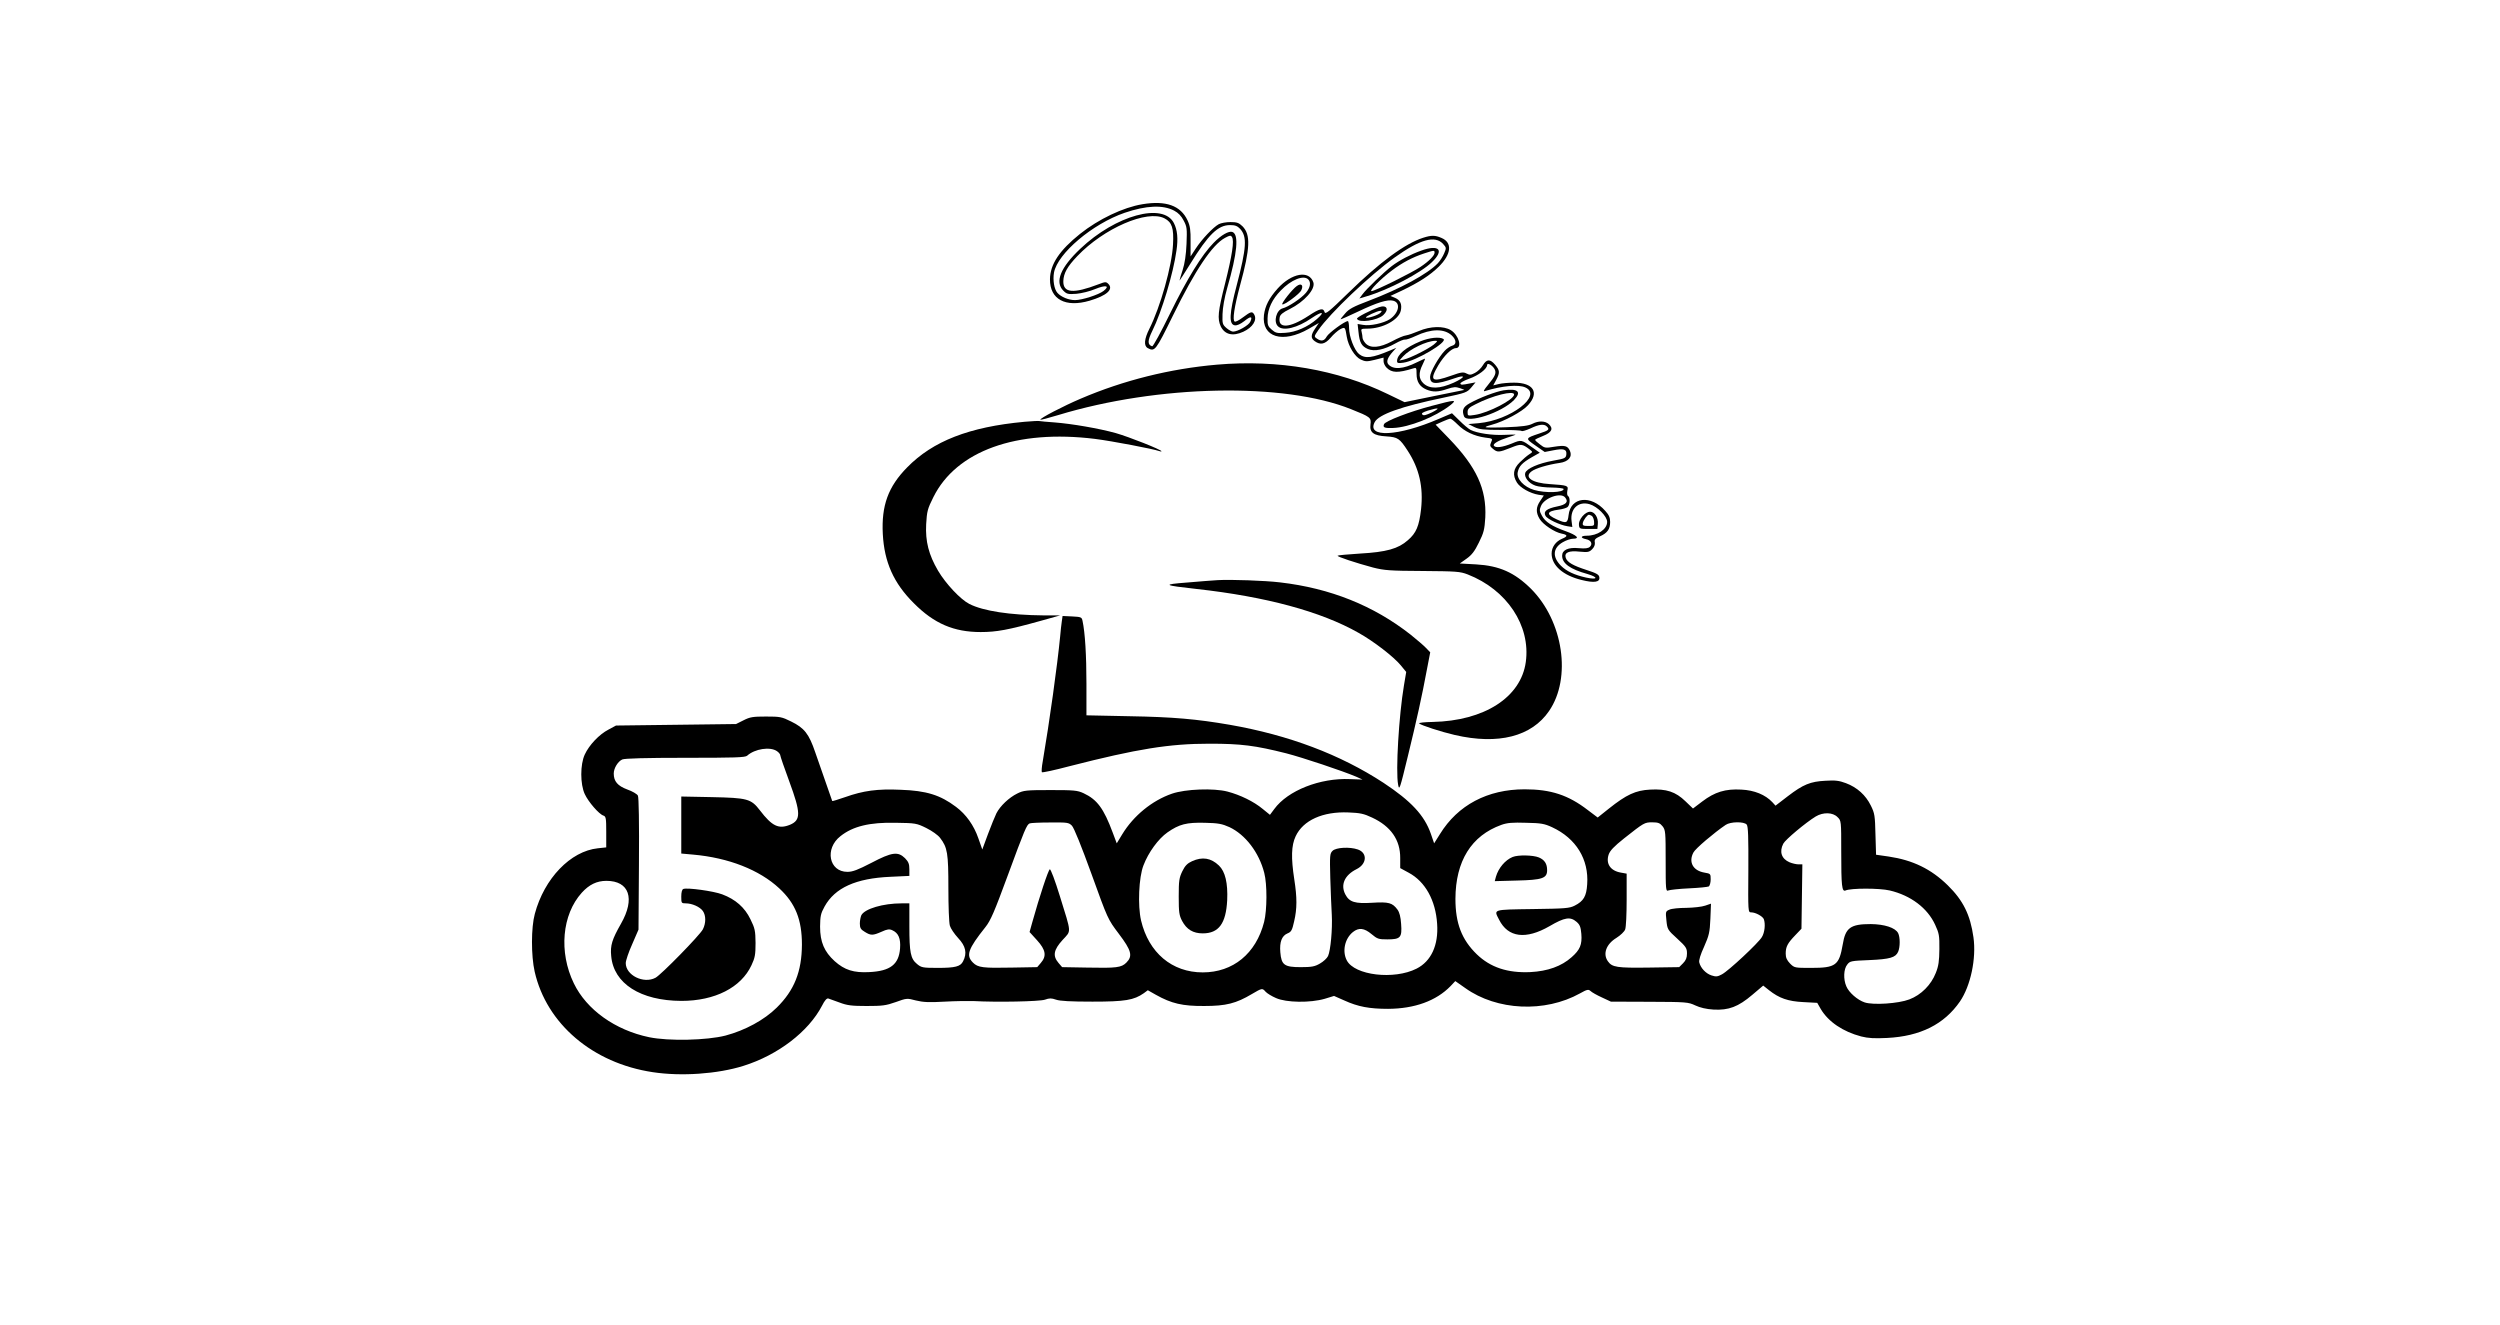<?xml version="1.0" standalone="no"?>
<!DOCTYPE svg PUBLIC "-//W3C//DTD SVG 20010904//EN"
 "http://www.w3.org/TR/2001/REC-SVG-20010904/DTD/svg10.dtd">
<svg version="1.0" xmlns="http://www.w3.org/2000/svg"
 width="1666pt" height="883pt" viewBox="0 0 1666 883"
 preserveAspectRatio="xMidYMid meet">

<g transform="translate(0,883) scale(0.1,-0.1)"
fill="#000000" stroke="none">
<path d="M7613 7469 c-128 -21 -292 -99 -416 -198 -136 -109 -199 -202 -200
-302 -1 -134 103 -190 264 -143 115 34 161 76 125 112 -15 15 -20 15 -64 -2
-170 -65 -238 -59 -236 21 2 52 26 96 93 166 177 186 466 311 581 252 50 -26
63 -65 57 -174 -7 -143 -84 -416 -158 -563 -34 -68 -38 -113 -10 -128 47 -25
52 -18 168 218 148 302 261 471 347 517 32 17 38 18 46 5 16 -24 1 -121 -46
-309 -48 -188 -52 -235 -29 -286 27 -55 80 -68 150 -36 63 29 94 78 73 115
-13 23 -23 20 -75 -19 -25 -19 -50 -32 -55 -28 -16 9 -3 96 36 242 68 249 71
337 16 393 -24 23 -37 28 -80 28 -28 0 -63 -6 -78 -14 -37 -20 -113 -100 -154
-163 l-34 -52 0 97 c1 78 -3 106 -20 143 -46 99 -144 134 -301 108z m212 -43
c27 -14 48 -36 63 -66 22 -41 23 -54 19 -155 -3 -72 -12 -132 -26 -175 -11
-36 -21 -67 -21 -70 0 -2 32 47 71 110 122 198 186 260 266 260 34 0 49 -6 67
-25 48 -52 43 -125 -23 -378 -49 -185 -53 -260 -12 -265 15 -2 37 8 63 28 43
35 57 33 40 -4 -10 -24 -84 -66 -115 -66 -9 0 -29 11 -44 24 -26 23 -28 29
-26 93 1 41 13 110 31 173 68 236 79 357 35 374 -23 9 -75 -20 -125 -72 -79
-80 -176 -238 -290 -470 -60 -123 -114 -222 -120 -220 -32 11 -31 37 1 103 63
127 140 383 161 535 12 80 6 138 -17 183 -71 140 -388 53 -624 -171 -132 -125
-171 -221 -113 -279 23 -23 31 -25 87 -21 34 3 91 17 126 32 71 29 100 22 55
-13 -32 -25 -143 -61 -190 -61 -43 0 -93 21 -117 48 -22 24 -32 86 -23 136 24
127 256 324 471 398 144 49 255 54 330 14z"/>
<path d="M9485 7246 c-122 -39 -289 -162 -501 -369 -127 -124 -152 -144 -157
-127 -8 30 -32 25 -106 -24 -128 -84 -208 -88 -193 -10 3 17 21 32 66 54 98
49 174 134 158 179 -28 82 -144 62 -238 -42 -57 -64 -83 -115 -91 -176 -17
-149 125 -192 299 -92 l67 39 -24 -36 c-31 -45 -31 -66 -3 -86 38 -27 68 -20
106 24 18 22 47 47 63 56 33 16 33 16 44 -51 11 -63 53 -132 93 -151 31 -14
40 -15 93 -2 l59 15 0 -24 c0 -13 9 -32 20 -43 35 -35 75 -37 178 -5 20 7 22
4 22 -37 0 -52 21 -85 66 -104 43 -18 78 -17 139 4 42 14 56 15 85 5 19 -6 31
-12 26 -12 -5 -1 -96 -19 -202 -41 l-194 -40 -112 54 c-335 163 -732 231
-1138 196 -312 -27 -622 -104 -909 -227 -113 -48 -275 -132 -268 -140 3 -2 56
12 119 31 665 202 1504 219 1952 39 128 -51 135 -56 129 -101 -7 -54 20 -75
105 -80 77 -5 89 -13 143 -96 77 -118 105 -242 89 -389 -13 -113 -32 -159 -88
-207 -64 -57 -143 -79 -320 -89 -79 -5 -146 -11 -148 -14 -7 -6 124 -49 236
-79 75 -19 113 -22 330 -23 225 -2 249 -3 301 -23 261 -102 420 -341 387 -583
-32 -236 -277 -393 -621 -400 -54 -1 -94 -5 -90 -10 15 -13 147 -56 238 -77
290 -67 512 -10 628 160 151 220 95 598 -120 814 -110 109 -211 154 -366 163
l-109 6 45 32 c34 24 54 49 82 107 33 66 38 87 43 168 9 189 -58 335 -241 525
l-90 93 44 20 c24 11 49 20 54 20 6 0 28 -18 49 -39 45 -46 110 -77 183 -87
51 -6 51 -7 40 -31 -10 -22 -8 -28 12 -44 30 -25 40 -24 118 7 69 28 77 27
128 -12 20 -16 20 -16 -5 -32 -14 -9 -42 -33 -62 -53 -44 -43 -50 -85 -19
-135 21 -34 88 -72 144 -81 l35 -5 -24 -36 c-29 -42 -30 -77 -4 -120 23 -38
100 -89 147 -98 41 -8 42 -18 3 -34 -43 -18 -70 -56 -70 -99 0 -79 76 -146
200 -176 84 -21 123 -15 118 18 -2 18 -18 27 -83 48 -93 30 -131 52 -141 82
-11 35 21 49 92 41 55 -5 64 -4 84 16 14 14 20 30 18 45 -4 19 2 26 34 41 50
22 68 48 68 96 0 28 -8 47 -32 73 -96 110 -232 94 -245 -28 -6 -54 -15 -57
-79 -28 -73 33 -69 54 14 65 25 3 51 11 58 17 17 14 19 65 3 74 -6 4 -7 19 -4
36 8 33 2 35 -116 43 -118 7 -174 45 -124 84 26 21 111 46 188 57 59 8 87 41
69 81 -16 34 -33 38 -105 27 -58 -10 -64 -9 -94 15 -18 13 -33 27 -33 31 0 3
24 15 53 26 58 23 71 49 38 79 -25 22 -68 23 -109 2 -25 -13 -69 -19 -173 -23
-76 -3 -139 -3 -139 1 0 3 19 10 43 16 79 21 202 87 240 130 77 84 36 150 -93
150 -36 0 -82 -4 -102 -9 l-37 -9 20 37 c25 47 24 63 -7 100 -34 40 -57 39
-82 -3 -11 -19 -35 -42 -53 -51 -27 -14 -35 -15 -56 -4 -21 11 -34 10 -101
-14 -133 -47 -148 -35 -87 69 38 64 89 114 116 114 45 0 21 87 -33 120 -48 29
-136 27 -213 -6 -33 -14 -71 -27 -85 -29 -14 -1 -56 -19 -93 -39 -83 -44 -144
-49 -177 -14 -11 12 -20 29 -20 37 0 9 -3 26 -6 39 -6 20 -3 22 38 22 102 0
209 58 223 120 9 43 -3 70 -38 85 l-31 13 75 35 c115 55 189 103 247 160 85
84 92 161 17 192 -41 18 -67 18 -120 1z m132 -42 c22 -24 22 -27 7 -62 -8 -20
-27 -50 -42 -66 -67 -71 -251 -171 -462 -251 -101 -38 -131 -54 -156 -84 -18
-20 -31 -37 -30 -39 2 -1 54 22 117 52 126 60 196 82 233 72 52 -13 39 -81
-22 -123 -41 -27 -133 -47 -179 -38 l-36 6 6 -54 c7 -71 21 -95 63 -113 43
-18 107 -5 182 37 30 17 59 28 65 26 7 -2 39 9 71 24 103 49 190 50 240 4 32
-30 34 -61 3 -69 -12 -3 -35 -18 -49 -33 -42 -44 -98 -144 -98 -174 0 -52 36
-54 163 -10 77 27 73 7 -5 -29 -94 -42 -160 -44 -202 -5 -32 30 -34 70 -6 125
11 22 18 40 16 40 -2 0 -26 -11 -53 -24 -93 -47 -160 -51 -192 -13 -14 18 -4
45 33 86 l21 23 -40 -17 c-121 -51 -167 -57 -208 -25 -32 26 -67 117 -67 175
0 25 -4 45 -8 45 -21 0 -128 -79 -141 -103 -16 -30 -37 -34 -66 -13 -19 13
-18 15 10 56 78 113 344 366 510 485 170 121 268 148 322 89z m-899 -236 c20
-20 14 -54 -15 -89 -31 -37 -118 -95 -156 -104 -41 -11 -62 -89 -31 -119 34
-35 129 -12 226 55 70 47 91 43 34 -7 -61 -53 -141 -88 -211 -92 -54 -4 -65
-1 -90 21 -25 21 -29 31 -28 75 1 64 31 128 88 186 69 72 152 105 183 74z
m1242 -598 c13 -25 5 -46 -43 -104 -29 -35 -35 -47 -21 -42 113 35 224 45 269
24 117 -53 -98 -218 -310 -238 l-70 -6 40 -20 c33 -16 62 -19 175 -19 74 0
137 -3 140 -7 3 -4 30 4 59 17 58 28 91 31 109 13 20 -20 14 -26 -50 -47 -95
-32 -95 -32 -26 -80 l62 -43 57 11 c70 14 91 7 87 -28 -3 -24 -9 -27 -88 -41
-98 -18 -176 -52 -186 -82 -8 -28 23 -68 67 -84 18 -7 69 -13 112 -13 42 -1
77 -5 77 -10 0 -24 -123 -28 -197 -6 -68 20 -118 74 -109 118 8 40 30 63 94
100 l53 30 -48 34 c-75 54 -74 54 -139 27 -62 -25 -109 -31 -119 -14 -8 12 29
34 93 55 28 9 52 17 52 18 0 2 -34 1 -76 -1 -79 -4 -181 11 -224 33 -14 7 -47
35 -74 62 l-50 49 -89 -38 c-269 -116 -482 -127 -426 -21 27 51 175 104 459
163 147 31 157 35 184 67 l29 35 -36 -7 c-56 -11 -62 -11 -65 -1 -2 5 24 20
58 32 63 22 120 66 120 91 0 19 36 -1 50 -27z m470 -855 c24 -29 8 -48 -53
-60 -69 -14 -94 -33 -78 -62 11 -22 95 -62 147 -70 l32 -5 -5 39 c-11 82 45
135 120 113 52 -15 117 -81 117 -118 0 -49 -64 -92 -136 -92 -41 0 -45 -15 -5
-23 34 -7 46 -31 26 -51 -11 -10 -30 -13 -74 -9 -70 7 -111 -12 -111 -50 0
-52 53 -90 168 -122 76 -22 70 -41 -8 -24 -77 17 -131 42 -168 79 -59 59 -54
119 13 157 22 13 53 23 68 23 48 0 26 23 -49 50 -92 33 -137 62 -159 104 -16
29 -17 38 -6 64 22 54 132 93 161 57z"/>
<path d="M9471 7160 c-72 -26 -146 -65 -196 -103 -51 -39 -171 -154 -196 -189
l-20 -27 50 15 c143 42 361 156 433 227 85 81 48 120 -71 77z m89 -14 c0 -18
-36 -56 -93 -94 -55 -38 -305 -162 -327 -162 -19 0 59 80 135 137 70 53 139
89 215 114 68 22 70 22 70 5z"/>
<path d="M9190 6783 c-60 -21 -150 -68 -147 -77 10 -30 136 -12 175 24 41 38
24 71 -28 53z m11 -36 c-12 -16 -90 -41 -98 -33 -7 6 74 44 96 45 10 1 11 -2
2 -12z"/>
<path d="M9467 6556 c-101 -42 -157 -89 -157 -132 0 -14 7 -16 42 -11 83 11
298 138 267 158 -25 16 -93 9 -152 -15z m88 -22 c-36 -29 -158 -91 -200 -100
l-30 -7 25 28 c45 49 157 103 215 104 17 0 16 -3 -10 -25z"/>
<path d="M8642 6924 c-29 -20 -104 -115 -97 -122 9 -9 116 69 127 94 16 34 -1
49 -30 28z"/>
<path d="M10020 6229 c-50 -8 -162 -50 -227 -87 -43 -24 -52 -46 -37 -86 20
-52 252 24 334 109 52 54 25 78 -70 64z m70 -28 c0 -34 -172 -123 -262 -136
-47 -7 -48 -7 -48 19 0 21 10 31 53 52 112 58 257 94 257 65z"/>
<path d="M9540 6125 c-145 -38 -309 -101 -317 -122 -9 -22 3 -27 60 -25 105 3
283 74 381 151 49 39 37 39 -124 -4z m3 -43 c-40 -19 -56 -23 -64 -15 -9 9 1
15 37 27 74 22 85 18 27 -12z"/>
<path d="M10545 5389 c-17 -21 -25 -41 -23 -58 3 -25 6 -26 63 -26 l60 0 3 33
c4 43 -21 82 -52 82 -15 0 -35 -12 -51 -31z m63 3 c7 -5 14 -22 15 -38 2 -28
0 -29 -38 -29 -34 0 -40 3 -37 20 4 20 30 55 41 55 3 0 12 -4 19 -8z"/>
<path d="M6825 6019 c-365 -34 -608 -128 -780 -304 -126 -128 -172 -254 -162
-444 10 -187 72 -327 207 -461 135 -136 267 -192 445 -192 106 0 183 14 405
76 l125 35 -111 0 c-224 2 -401 29 -494 76 -59 30 -157 134 -209 222 -62 106
-85 195 -79 310 5 86 9 102 48 180 153 308 554 453 1078 388 111 -14 389 -67
427 -81 8 -3 15 -4 15 -1 0 10 -217 96 -305 121 -112 31 -292 62 -408 71 -49
3 -94 8 -100 9 -7 2 -52 -1 -102 -5z"/>
<path d="M8115 4964 c-33 -2 -125 -9 -205 -16 -168 -13 -160 -18 65 -43 460
-51 828 -150 1078 -292 102 -57 234 -159 282 -217 l36 -44 -15 -89 c-34 -202
-56 -572 -39 -662 8 -41 11 -32 65 190 59 242 93 395 128 583 l21 109 -28 29
c-15 16 -62 56 -103 89 -246 193 -534 309 -870 348 -99 12 -329 20 -415 15z"/>
<path d="M7076 4690 c-3 -19 -8 -64 -11 -100 -19 -195 -71 -569 -116 -833 -7
-37 -9 -70 -6 -73 3 -4 86 14 184 40 453 116 666 150 933 150 212 0 304 -12
511 -64 112 -29 375 -117 467 -156 l42 -19 -83 3 c-200 9 -415 -76 -505 -199
l-29 -39 -48 39 c-60 50 -151 94 -235 116 -92 24 -280 17 -370 -14 -133 -46
-256 -147 -331 -270 l-37 -61 -27 72 c-60 161 -104 220 -194 262 -41 19 -63
21 -221 21 -162 0 -179 -2 -221 -23 -55 -27 -114 -83 -139 -132 -9 -19 -35
-81 -56 -138 l-38 -103 -26 74 c-30 87 -82 160 -149 210 -105 79 -197 108
-369 114 -155 7 -249 -6 -370 -49 -46 -16 -85 -28 -86 -26 -2 4 -70 199 -113
324 -42 124 -73 163 -161 206 -62 31 -74 33 -167 33 -87 0 -107 -3 -150 -25
l-50 -25 -400 -5 -400 -5 -50 -27 c-62 -32 -129 -103 -158 -166 -31 -66 -31
-198 0 -264 24 -52 95 -134 124 -143 17 -6 19 -17 19 -109 l0 -103 -56 -6
c-182 -19 -357 -201 -420 -437 -25 -91 -25 -279 -1 -385 79 -348 387 -610 787
-670 190 -29 432 -12 604 42 230 72 434 228 524 401 18 36 32 51 42 48 8 -3
42 -15 75 -27 50 -19 80 -23 180 -23 105 0 129 3 194 26 72 26 75 27 134 11
49 -12 88 -14 192 -8 71 4 157 5 190 4 161 -9 442 -3 478 9 31 11 43 11 75 0
26 -9 97 -13 242 -13 218 0 276 10 342 56 l27 20 53 -30 c105 -59 179 -76 323
-75 146 0 212 17 318 80 68 40 69 40 91 15 10 -11 41 -30 69 -42 68 -31 229
-33 325 -5 l62 19 68 -30 c92 -42 168 -56 292 -56 177 1 321 53 417 152 l31
33 67 -47 c210 -150 530 -165 764 -35 48 27 56 28 70 16 9 -9 43 -28 76 -43
l60 -28 257 -1 c246 -1 258 -2 305 -24 32 -15 73 -25 123 -28 100 -5 163 18
258 99 l72 61 39 -31 c67 -53 126 -74 228 -79 l93 -5 24 -42 c50 -84 147 -150
269 -182 47 -12 89 -14 172 -10 222 11 381 91 486 243 71 104 110 286 90 428
-21 150 -69 246 -171 346 -111 109 -233 168 -394 192 l-84 12 -4 135 c-3 125
-5 141 -31 193 -34 69 -91 121 -166 149 -45 17 -71 20 -136 16 -101 -5 -149
-25 -251 -103 l-82 -63 -21 23 c-47 50 -120 80 -207 84 -106 6 -177 -16 -260
-79 l-62 -47 -50 48 c-66 64 -127 84 -236 78 -96 -5 -157 -33 -275 -127 l-74
-59 -65 49 c-131 101 -247 139 -422 139 -247 0 -445 -105 -564 -298 l-39 -62
-22 64 c-43 123 -132 218 -315 339 -289 189 -631 318 -1025 387 -220 38 -378
52 -667 57 l-288 6 0 211 c0 188 -9 339 -26 418 -5 25 -9 27 -69 30 l-64 3 -5
-35z m-1898 -866 c12 -8 22 -21 22 -28 0 -6 27 -85 60 -174 77 -209 78 -257 5
-288 -76 -31 -120 -10 -201 96 -59 77 -83 83 -321 88 l-203 4 0 -190 0 -190
78 -7 c238 -21 443 -102 575 -225 108 -100 151 -209 151 -375 -1 -180 -51
-305 -168 -420 -83 -82 -210 -151 -341 -186 -124 -32 -378 -38 -509 -11 -226
47 -417 183 -502 359 -101 208 -79 458 53 604 49 54 100 79 164 79 153 0 193
-118 97 -286 -59 -104 -72 -144 -65 -215 16 -184 196 -298 468 -299 223 0 398
89 467 238 23 49 27 70 27 148 -1 82 -4 97 -34 158 -38 79 -100 133 -188 166
-58 22 -233 46 -259 36 -9 -3 -14 -22 -14 -51 0 -43 1 -45 30 -45 42 0 94 -23
114 -51 21 -30 21 -81 0 -122 -20 -39 -278 -303 -316 -323 -79 -42 -198 17
-198 98 0 16 19 73 43 126 l42 97 3 437 c2 277 -1 445 -7 456 -6 11 -37 29
-71 41 -64 24 -90 54 -90 106 0 36 28 81 57 94 16 7 157 11 420 11 330 0 399
2 412 14 51 46 154 62 199 30z m3965 -442 c125 -58 189 -149 188 -270 l0 -67
57 -31 c110 -59 179 -184 189 -340 10 -143 -40 -250 -137 -299 -150 -76 -413
-45 -465 55 -32 61 -13 146 41 189 39 31 75 27 124 -14 38 -32 47 -35 105 -35
88 0 99 12 92 103 -3 47 -11 77 -24 95 -34 46 -58 53 -169 46 -114 -7 -152 4
-179 56 -33 64 -5 128 75 168 69 34 74 108 9 131 -54 19 -146 14 -169 -9 -18
-18 -19 -30 -15 -182 3 -90 7 -200 10 -245 5 -95 -8 -237 -25 -274 -7 -15 -31
-37 -54 -50 -34 -20 -55 -24 -128 -24 -109 0 -129 14 -136 99 -6 69 10 110 48
126 25 10 31 21 44 80 20 85 20 158 1 280 -22 144 -20 225 9 287 50 107 181
166 352 159 77 -3 102 -8 157 -34z m3102 3 c25 -24 25 -25 25 -228 0 -231 4
-272 29 -261 36 16 225 16 294 0 140 -33 252 -117 303 -229 26 -56 29 -72 28
-162 -1 -79 -5 -112 -24 -159 -31 -79 -97 -146 -176 -176 -73 -28 -241 -39
-298 -20 -48 16 -105 66 -122 107 -21 48 -18 116 6 145 18 24 26 25 147 30
138 6 175 17 192 55 14 31 14 98 0 125 -19 36 -91 59 -182 60 -135 0 -169 -24
-187 -136 -24 -139 -46 -156 -210 -156 -110 0 -112 0 -141 29 -21 22 -29 39
-29 66 0 46 12 69 64 123 l41 43 3 214 3 215 -26 0 c-14 0 -41 6 -60 14 -53
23 -69 70 -41 124 14 27 149 140 216 181 50 30 114 28 145 -4z m-6072 -73 c38
-19 78 -47 92 -66 49 -64 55 -101 55 -335 0 -119 4 -231 10 -250 5 -18 30 -55
55 -82 51 -54 61 -101 33 -155 -17 -35 -52 -44 -168 -44 -102 0 -110 2 -139
26 -43 35 -51 77 -51 252 l0 152 -52 0 c-123 0 -245 -36 -268 -79 -5 -11 -10
-36 -10 -55 0 -30 6 -40 33 -56 40 -25 53 -25 112 1 37 17 52 19 71 10 41 -18
57 -55 52 -121 -8 -107 -65 -151 -204 -158 -105 -6 -166 14 -232 73 -69 63
-97 127 -97 230 1 70 4 87 30 134 69 125 209 188 438 198 l127 6 0 44 c0 36
-6 50 -29 74 -47 46 -87 41 -224 -31 -91 -47 -125 -60 -160 -60 -123 0 -153
155 -46 238 83 66 195 93 369 89 131 -2 138 -3 203 -35z m970 16 c14 -14 64
-138 131 -323 108 -299 108 -300 182 -398 84 -111 94 -148 50 -192 -33 -33
-66 -37 -260 -33 l-168 3 -24 28 c-40 47 -33 87 27 153 59 65 61 37 -18 292
-32 104 -61 181 -67 179 -10 -3 -70 -185 -116 -350 l-19 -68 50 -55 c58 -64
65 -105 25 -151 l-24 -28 -168 -3 c-194 -4 -227 0 -260 33 -48 48 -34 90 83
237 35 44 60 103 148 342 113 307 127 341 147 349 7 3 68 6 136 6 115 1 124 0
145 -21z m1050 -10 c106 -50 197 -168 232 -305 20 -76 19 -248 -1 -327 -54
-211 -207 -336 -409 -336 -205 0 -360 131 -411 346 -23 100 -15 288 16 367 33
87 99 177 160 220 79 55 127 67 250 64 89 -2 114 -7 163 -29z m2151 -1 c159
-74 245 -214 233 -380 -5 -80 -24 -112 -83 -142 -35 -18 -63 -20 -281 -23
-270 -4 -259 -1 -223 -71 60 -119 178 -134 336 -43 101 59 138 65 180 29 22
-19 28 -34 32 -80 6 -72 -9 -107 -65 -156 -67 -60 -159 -93 -274 -99 -152 -7
-267 31 -358 119 -100 97 -142 206 -142 369 1 252 106 421 306 493 39 14 74
17 165 14 101 -2 122 -6 174 -30z m735 7 c20 -25 21 -39 21 -231 0 -192 1
-205 18 -197 9 4 71 11 137 14 66 3 126 9 133 13 6 5 12 26 12 47 0 37 -1 38
-42 45 -76 13 -107 70 -73 134 12 25 138 132 215 184 32 22 123 23 140 2 10
-12 12 -83 11 -300 -2 -284 -2 -285 19 -285 29 0 76 -26 84 -45 12 -32 6 -90
-13 -120 -24 -40 -222 -225 -266 -248 -29 -16 -40 -17 -70 -7 -37 12 -72 49
-81 86 -4 14 8 53 32 105 33 75 38 95 42 186 l4 101 -38 -13 c-22 -8 -78 -14
-126 -15 -48 0 -99 -5 -113 -12 -26 -11 -26 -14 -20 -72 6 -59 8 -63 72 -121
59 -54 65 -64 65 -99 0 -28 -7 -46 -26 -65 l-26 -26 -202 -3 c-212 -3 -245 2
-273 42 -35 49 -12 114 57 156 27 17 53 42 58 56 6 14 10 103 10 199 l0 173
-39 7 c-69 12 -101 59 -81 120 9 26 35 54 103 108 133 105 136 107 188 107 39
0 51 -5 68 -26z"/>
<path d="M7944 3091 c-31 -14 -47 -30 -65 -67 -21 -44 -24 -62 -24 -169 0
-105 3 -125 23 -163 30 -56 73 -82 137 -82 107 0 155 66 163 221 5 114 -13
191 -55 231 -53 51 -111 60 -179 29z"/>
<path d="M10080 3119 c-49 -20 -94 -73 -111 -131 l-8 -30 147 4 c170 4 202 15
202 69 0 43 -17 69 -55 85 -39 16 -138 18 -175 3z"/>
</g>
</svg>
